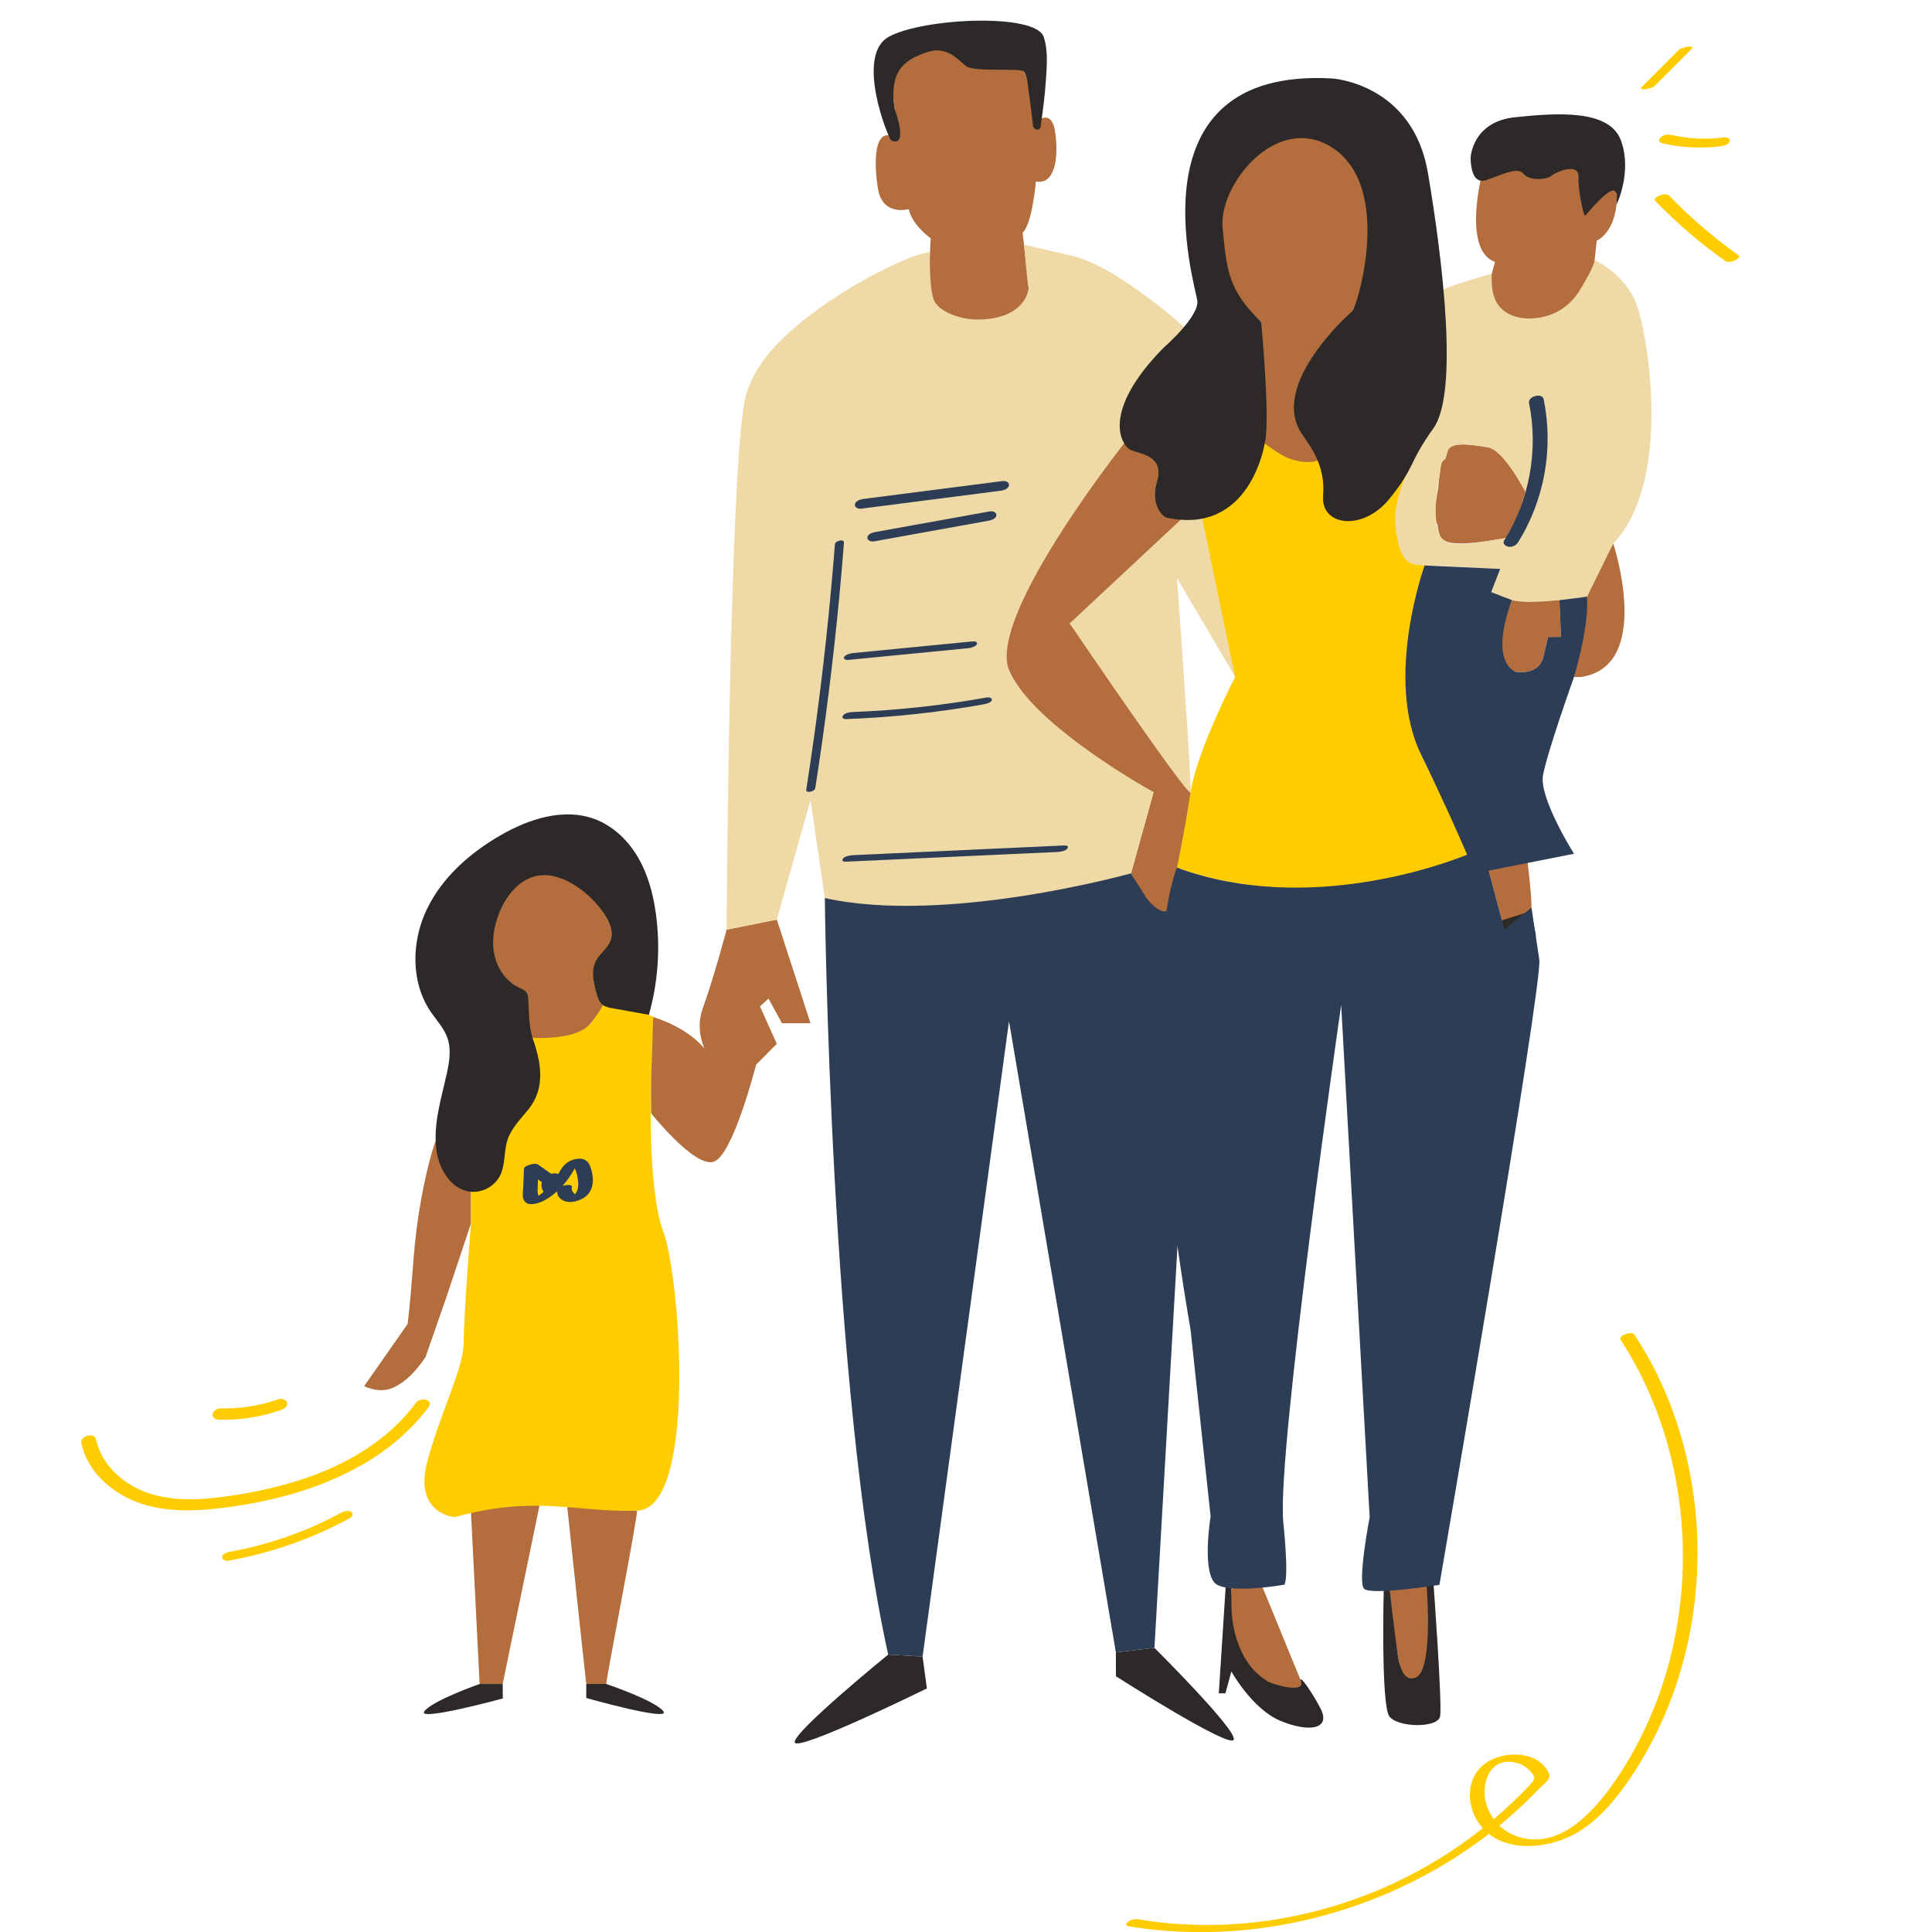 <?xml version="1.0" encoding="UTF-8"?><svg xmlns="http://www.w3.org/2000/svg" xmlns:xlink="http://www.w3.org/1999/xlink" contentScriptType="text/ecmascript" width="810" zoomAndPan="magnify" contentStyleType="text/css" viewBox="0 0 810 810" height="810" preserveAspectRatio="xMidYMid meet" version="1.0"><defs><clipPath id="clip-0"><path d="M 34.043 19.23 L 729.227 19.23 L 729.227 810 L 34.043 810 Z M 34.043 19.23 " clip-rule="nonzero"/></clipPath></defs><path fill="rgb(70.589%, 43.14%, 24.309%)" d="M 623.809 363.766 L 630.73 389.77 C 630.73 389.77 640.742 383.156 641.816 382 C 642.895 380.848 640.348 360.746 640.348 360.746 Z M 633.938 251.617 L 632.996 254.117 C 632.996 254.117 620.559 281.32 635.246 281.656 C 635.246 281.656 645.16 283.551 647.102 275.301 C 649.043 267.051 649.043 267.051 649.043 267.051 L 654.461 267.293 L 653.801 251.617 Z M 589.484 705.586 C 593.188 708.051 598.953 704.355 598.953 698.594 C 598.953 692.832 598.953 664.457 598.953 664.457 L 582.488 664.457 C 582.488 664.457 585.781 703.117 589.484 705.586 Z M 516.258 664.457 L 516.273 667.57 C 516.273 667.57 513.773 689.336 517.25 695.43 C 525.59 710.027 547.793 710.473 547.793 710.473 L 528.914 664.457 Z M 676.375 227.871 C 676.375 227.871 661.828 244.941 663.656 251.617 C 665.477 258.289 659.918 283.816 659.918 283.816 L 662.953 283.816 C 693.301 279.227 676.375 227.871 676.375 227.871 Z M 634.418 225.301 C 635.582 225.688 636.996 217.652 637.867 211.801 C 638.941 208.676 639.602 206.289 639.602 206.289 C 639.602 206.289 630.547 188.566 623.852 187.531 C 617.152 186.508 608.172 184.82 606.906 189.188 C 606.906 189.188 606.527 190.402 605.98 192.352 C 604.914 192.957 604.219 193.781 604.07 194.922 C 604.07 194.922 603.41 199.336 602.93 204.875 C 601.805 210.645 601.145 216.438 602.277 219.207 C 602.375 219.457 602.523 219.688 602.691 219.91 C 602.922 222.199 603.352 224.109 604.07 225.301 C 607.719 231.367 632.598 224.695 634.418 225.301 Z M 669.445 100.906 C 669.445 100.906 678.457 97.27 677.887 80.324 C 677.887 80.324 673.91 72.883 670.203 82.555 C 666.508 92.227 662.797 83.664 663.723 78.66 C 664.648 73.66 662.488 67.66 662.488 67.66 C 662.488 67.66 655.023 70.008 649.16 69.32 C 649.16 69.32 646.141 76.324 640.586 70.66 C 635.039 64.988 621.164 73.66 621.164 73.66 C 621.164 73.66 613.176 104.973 626.785 109.801 L 625.469 114.684 C 625.469 114.684 610.082 136.109 627.348 137.227 C 643.199 138.25 651.328 132.199 651.328 132.199 C 651.328 132.199 662.301 134.234 664.457 131.562 C 666.617 128.902 669.445 100.906 669.445 100.906 Z M 538.707 57.508 C 538.707 57.508 512.477 59.684 511.477 87.754 C 509.996 129.266 526.602 132.637 528.766 135.043 C 528.766 135.043 528.363 181.547 524.047 188.887 C 524.047 188.887 543.891 195.344 547.348 194.914 C 550.805 194.477 560.312 192.32 559.883 187.566 C 559.453 182.812 548.645 179.359 549.082 173.738 C 549.512 168.125 570.277 131.227 571.582 125.598 C 572.871 119.977 574.113 93.129 574.113 93.129 C 574.113 93.129 573.285 52.758 538.707 57.508 Z M 499.164 212.977 C 499.164 212.977 493.684 212.52 490.48 211.148 C 487.289 209.785 492.766 198.824 491.855 189.234 C 490.945 179.648 475.871 181.93 474.043 182.383 C 472.215 182.848 432.023 233.523 421.52 264.117 C 411.012 294.703 483.637 332.137 483.637 332.137 L 474.16 366.16 L 486.043 387.125 C 491.789 387.125 499.34 342.652 499.164 332.137 C 498.992 321.344 450.344 263.547 448.469 261.371 C 468.562 250.414 499.164 212.977 499.164 212.977 Z M 431.328 119.406 L 428.738 97.559 C 432.816 93.863 434.289 76.09 434.289 76.09 C 442.066 77.57 443.922 66.832 442.441 55.723 C 440.961 44.621 434.289 51.285 434.289 51.285 C 434.289 51.285 432.816 44.996 431.328 35.371 C 429.848 25.75 423.555 27.957 412.07 28.703 C 400.594 29.438 403.551 17.219 386.145 19.816 C 368.742 22.41 375.961 50.195 376.148 51.285 C 377.027 56.246 374.891 57.477 374.891 57.477 C 366.699 53.211 366.184 67.023 368.062 78.969 C 369.938 90.902 381.012 87.68 381.012 87.68 C 382.418 94.457 390.199 99.891 390.199 99.891 C 390.199 99.891 389.48 111.254 389.48 121.629 C 389.48 131.992 402.816 134.953 402.816 134.953 C 432.816 136.434 431.328 119.406 431.328 119.406 Z M 245.793 706.023 C 245.793 706.023 254.191 708.711 254.191 706.023 C 254.191 703.34 267.074 637.848 267.074 633.367 C 267.074 633.367 247.469 631.977 237.398 627.91 C 237.398 627.91 244.676 696.395 245.793 706.023 Z M 201.082 706.023 L 210.75 706.023 L 226.863 627.91 C 226.863 627.91 200.703 631.129 197.477 634.344 Z M 197.477 485.168 C 192.531 483.457 189.637 474.934 184.551 473.906 C 180.129 482.48 176.754 500.953 175.316 510.492 C 173.074 525.324 172.793 540.258 170.891 555.078 L 152.652 581.16 C 152.652 581.16 158.695 584.266 164.211 582.035 C 169.734 579.805 174.355 575.008 178.41 568.941 L 187.074 544.094 L 197.477 512.898 C 197.477 512.898 197.477 485.168 197.477 485.168 Z M 304.609 389.77 C 304.609 389.77 299.605 408.906 294.719 422.484 C 292.27 429.273 293.496 435.246 295.328 439.531 C 286.762 429.57 272.723 426.082 272.723 426.082 L 272.98 466.758 C 272.98 466.758 290.914 489.301 299.059 487.125 C 307.211 484.953 316.996 446.383 316.996 446.383 L 325.684 437.629 L 318.625 421.941 L 322.211 418.684 L 327.859 429.008 L 339.816 429.008 L 325.684 385.543 Z M 223.762 436.613 L 218.754 424.773 L 220.125 417.031 C 211.789 415.965 205.094 398.355 205.094 398.355 C 201.445 368.309 221.945 365.574 221.945 365.574 C 241.531 363.754 247.453 378.781 252.465 376.957 C 257.477 375.137 257.477 395.176 257.477 395.176 C 257.477 395.176 248.816 402.004 248.816 408.84 C 248.816 415.664 252.918 421.586 252.918 421.586 C 240.625 443.449 223.762 436.613 223.762 436.613 " fill-opacity="1" fill-rule="nonzero"/><g clip-path="url(#clip-0)"><path fill="rgb(100%, 79.999%, 0%)" d="M 252.879 419.949 C 252.879 419.949 252.969 419.973 253.133 420.016 C 253.043 419.898 252.879 419.949 252.879 419.949 Z M 272.98 453.055 C 272.98 453.055 273.848 427.926 273.848 426.52 C 273.848 425.215 255.5 420.602 253.133 420.016 C 253.367 420.312 253.094 421.789 248.074 428.578 C 241.121 437.969 216.402 434.629 216.402 434.629 C 203.098 431.629 197.477 446.383 197.477 446.383 L 197.477 512.898 C 197.477 512.898 194.41 551.113 194.41 562.445 C 194.41 573.77 185.594 589.508 179.301 612.164 C 173 634.812 190.629 636.078 190.629 636.078 C 224.625 626.637 241.625 634.184 267.074 633.367 C 292.52 632.547 285.059 534.754 278.141 516.504 C 271.211 498.25 272.98 453.055 272.98 453.055 Z M 728.938 107.082 C 718.43 99.59 708.621 91.16 699.641 81.895 C 698.32 80.523 692.531 82.746 693.91 84.176 C 702.891 93.441 712.699 101.871 723.207 109.363 C 724.316 110.148 726.07 109.734 727.227 109.27 C 727.699 109.082 730.004 107.84 728.938 107.082 Z M 174.508 587.996 C 162.598 604.098 144.895 614.305 126.082 620.398 C 116.641 623.449 106.898 625.605 97.086 627.051 C 85.484 628.754 73.105 629.812 61.82 625.852 C 51.574 622.25 42.578 614.273 40.219 603.379 C 39.594 600.434 33.449 602.031 34.094 605.016 C 36.293 615.23 43.891 623.117 52.98 627.797 C 64.086 633.5 77.117 633.879 89.297 632.633 C 111.035 630.383 133.41 624.852 152.422 613.785 C 162.961 607.652 172.398 599.766 179.676 589.922 C 182.004 586.773 176.25 585.641 174.508 587.996 Z M 91.992 595.219 C 100.766 595.434 109.578 594.047 117.871 591.145 C 119.113 590.715 120.758 589.656 120.336 588.086 C 119.949 586.641 117.906 586.234 116.664 586.664 C 108.859 589.391 100.73 590.664 92.461 590.465 C 91.082 590.426 89.246 591.566 89.105 593.039 C 88.965 594.691 90.703 595.188 91.992 595.219 Z M 689.621 37.449 C 690.438 37.355 691.25 37.184 692.008 36.902 C 692.59 36.688 693.293 36.457 693.738 36.008 C 698.93 30.816 704.125 25.637 709.316 20.445 C 710.258 19.512 708.473 19.484 707.902 19.543 C 707.082 19.633 706.273 19.809 705.512 20.09 C 704.934 20.305 704.23 20.535 703.785 20.98 C 698.59 26.172 693.398 31.355 688.207 36.547 C 687.262 37.488 689.051 37.504 689.621 37.449 Z M 147.152 633.828 C 145.895 632.988 143.945 633.707 142.797 634.336 C 128.391 642.145 112.715 647.641 96.59 650.543 C 95.441 650.75 93.297 651.312 93.141 652.766 C 92.984 654.141 94.828 654.504 95.852 654.32 C 113.688 651.113 130.754 645.129 146.691 636.492 C 147.75 635.922 148.285 634.582 147.152 633.828 Z M 696.145 57.684 C 695.211 58.594 695.465 59.723 696.773 60.031 C 704.941 61.922 713.402 62.344 721.719 61.285 C 722.902 61.129 724.926 60.5 725.176 59.113 C 725.441 57.715 723.383 57.527 722.488 57.641 C 715.129 58.582 707.711 58.195 700.484 56.516 C 699.047 56.188 697.211 56.648 696.145 57.684 Z M 626.258 762.688 C 628.992 760.367 631.672 757.977 634.262 755.48 C 637.137 752.703 640.297 749.875 642.754 746.711 C 643.844 745.297 642.734 743.906 641.645 742.66 C 640.785 741.668 639.734 740.816 638.586 740.188 C 636.195 738.883 633.211 738.289 630.516 738.801 C 623.926 740.047 621.707 748.066 622.578 753.828 C 623.074 757.117 624.379 760.117 626.258 762.688 Z M 691.805 570.52 C 708.785 601.848 714.781 638.625 710.211 673.863 C 707.91 691.617 702.883 709.035 695.125 725.188 C 691.332 733.098 686.875 740.719 681.824 747.891 C 676.316 755.695 669.941 763.012 661.723 768.035 C 650.93 774.641 634.293 776.832 624.223 768.879 C 610.48 779.484 595.281 788.188 579.246 794.82 C 545.949 808.59 508.871 813.477 473.25 807.621 C 471.953 807.406 471.867 806.629 472.77 805.82 C 473.789 804.895 475.762 804.441 477.102 804.664 C 481.121 805.324 485.156 805.863 489.207 806.25 C 521.566 809.367 554.605 803.324 584.059 789.684 C 597.465 783.484 610.105 775.668 621.66 766.473 C 620.078 764.707 618.723 762.621 617.723 760.125 C 615.066 753.523 615.855 745.32 621.387 740.41 C 626.414 735.957 634.27 734.559 640.652 736.352 C 643.539 737.164 646.293 738.793 648.051 741.254 C 648.863 742.387 650.004 744.016 649.477 745.363 C 648.879 746.867 646.457 748.695 645.348 749.859 C 640.098 755.383 634.484 760.555 628.598 765.391 C 630.711 767.41 633.258 768.996 636.152 769.953 C 654.121 775.898 668.633 759.141 677.582 746 C 695.863 719.152 705.238 686.527 705.547 654.148 C 705.859 621.688 697.176 589.012 679.449 561.699 C 678.285 559.898 684.246 557.996 685.18 559.438 C 687.527 563.047 689.754 566.734 691.805 570.52 Z M 493.449 363.766 C 493.449 363.766 496.418 349.867 499.164 332.137 C 501.902 314.414 517.867 283.816 517.867 283.816 C 506.473 262.199 504.012 217.297 504.012 217.297 C 517.059 212.035 525.113 181.82 525.113 181.82 C 525.113 181.82 534.77 190.277 541.105 192.434 C 554.715 197.09 559.883 187.566 559.883 187.566 C 559.883 187.566 553.316 204.195 565.34 209.289 C 577.371 214.391 592.891 171.438 592.891 171.438 C 592.891 171.438 606.246 161.578 602.449 181.82 C 598.656 202.074 590.031 233.938 590.031 233.938 L 602.449 238.359 C 585.762 266.836 595.727 316.191 595.727 316.191 L 615.977 357.953 C 550.148 387.066 493.449 363.766 493.449 363.766 " fill-opacity="1" fill-rule="nonzero"/></g><path fill="rgb(93.729%, 85.1%, 65.099%)" d="M 517.867 283.816 L 493.449 242.32 C 493.449 242.32 499.742 329.07 499.164 332.137 C 498.578 335.215 448.469 261.371 448.469 261.371 L 495.012 217.902 L 504.012 217.297 Z M 483.637 332.137 L 474.16 366.16 C 383.219 400.879 345.82 376.512 345.82 376.512 L 339.816 335.469 L 325.684 385.543 L 304.609 389.77 C 304.609 389.77 305.73 203.445 312.074 168.594 C 312.355 167.023 312.77 165.473 313.273 163.957 C 317.273 151.914 326.934 142.293 336.59 134.508 C 347.516 125.703 359.809 118.199 372.438 112.105 C 375.719 110.52 379.051 109.031 382.426 107.652 C 382.797 107.5 389.898 105.27 389.891 105.789 C 389.875 106.203 389.867 106.617 389.859 107.031 C 389.801 110.922 389.867 114.824 390.223 118.703 C 390.406 120.742 390.645 122.82 391.207 124.801 C 391.926 127.348 393.695 128.953 395.938 130.281 C 400.988 133.273 406.992 134.316 412.797 133.871 C 418.371 133.441 424.215 131.895 428.07 127.59 C 429.234 126.281 430.195 124.754 430.789 123.09 C 430.965 122.594 431.492 121.379 431.219 120.836 C 430.879 120.148 429.336 102.625 429.336 102.625 L 449.223 107.195 C 469.09 111.668 499.164 139.523 499.164 139.523 C 499.164 139.523 481.832 160.676 477.598 165.676 C 473.367 170.68 475.68 181.82 475.68 181.82 L 474.043 182.383 C 474.043 182.383 413.07 258.379 423.184 281.375 C 433.297 304.371 483.637 332.137 483.637 332.137 Z M 637.867 211.801 C 635.484 219.16 632.203 225.984 631.035 225.598 C 629.887 225.219 631.375 225.582 630.242 225.762 C 627.406 226.227 624.57 226.73 621.715 227.117 C 617.07 227.746 607.934 229.68 604.375 225.566 C 603.457 224.516 603.039 223.133 602.73 221.777 C 600.988 214.074 602.352 206.047 603.715 198.277 C 604.094 196.137 603.898 193.535 605.98 192.352 C 606.527 190.402 606.906 189.188 606.906 189.188 C 608.172 184.82 617.152 186.508 623.852 187.531 C 630.547 188.566 639.602 206.289 639.602 206.289 C 639.602 206.289 638.941 208.676 637.867 211.801 Z M 686.297 128.027 C 681.641 114.992 668.543 109.008 668.543 109.008 C 668.484 111.699 663.145 120.32 662.562 121.297 C 658.379 128.363 651.922 132.539 643.719 133.398 C 636.742 134.145 629.051 131.879 626.488 124.695 C 625.355 121.52 625.363 118.059 625.395 114.684 C 623.758 115.238 605.203 120.488 605.195 121.527 C 605.195 121.527 604.973 148.098 604.973 148.098 C 604.871 153.727 602.391 159.422 600.855 164.777 C 599.109 170.828 597.332 176.871 595.512 182.895 C 591.305 196.867 582.48 209.371 585.566 224.582 C 586.184 227.621 587.16 232.277 589.293 234.656 C 591.18 236.766 594.668 237.062 597.281 237.078 C 604.094 237.121 628.961 238.516 628.961 238.516 L 625.188 248.262 C 625.188 248.262 627.215 250.297 635.344 251.918 C 643.465 253.547 665.375 250.18 665.375 250.18 L 676.375 227.871 C 701.156 201.793 690.953 141.07 686.297 128.027 " fill-opacity="1" fill-rule="nonzero"/><path fill="rgb(17.249%, 16.08%, 15.689%)" d="M 629.844 385.816 C 629.844 385.816 602.566 415.781 616.895 409.945 C 631.219 404.109 643.961 392.332 643.961 392.332 L 641.816 382 Z M 616.574 65.848 C 616.574 65.848 616.566 66.203 616.574 66.773 C 616.648 69.551 617.332 77.504 623.164 75.504 C 630.184 73.09 636.336 69.801 638.75 72.875 C 641.164 75.941 648.613 75.332 650.383 73.75 C 652.152 72.18 662.02 67.824 661.805 74.191 C 661.582 80.555 664.062 90.555 664.523 90.449 C 664.988 90.34 675.215 77.148 677.293 80.391 C 679.359 83.629 677.887 81.324 677.887 81.324 L 677.77 85.672 C 677.77 85.672 684.32 72.422 679.68 59.129 C 675.035 45.844 653.336 47.25 635.195 49.152 C 617.062 51.047 616.566 66.203 616.566 66.203 M 528.766 135.043 C 514.957 121.547 514.348 113.699 512.578 95.633 C 510.816 77.562 534.703 47.953 557.41 61.203 C 584.922 77.25 568.789 128.895 567.027 130.398 C 564.746 132.332 532.23 161.652 545.758 181.82 C 549.289 187.078 555.797 195.047 554.715 207.816 C 553.641 220.582 571.309 222.863 582.391 209.289 C 593.469 195.715 590.484 194.129 600.977 179.539 C 611.465 164.949 605.062 110.238 598.672 72.555 C 592.289 34.867 558.535 32.902 558.535 32.902 C 473.234 28.066 501.059 119.355 501.977 126.043 C 502.887 132.73 487.828 145.797 487.828 145.797 C 461.375 172.703 470.043 186.84 474.152 188.664 C 478.254 190.484 488.289 190.945 485.09 201.973 C 481.898 213 488.746 216.934 488.746 216.934 C 524.316 224.945 530.215 185.93 530.215 185.93 C 532.711 177.012 528.766 135.043 528.766 135.043 Z M 580.133 666.523 C 580.133 666.523 578.918 714.797 582.488 719.59 C 586.07 724.383 602.84 724.574 603.773 719.59 C 604.707 714.605 601.035 664.457 601.035 664.457 L 598.102 664.887 C 598.102 664.887 601.383 703.527 592.445 703.555 C 592.445 703.555 587.707 705.57 586.02 693.773 C 584.332 681.98 582.672 666.48 582.672 666.48 Z M 513.859 665.398 L 510.988 709.926 L 513.773 709.926 L 516.258 700.77 C 516.258 700.77 524.906 716.434 536.723 721.418 C 548.547 726.391 557.957 725.113 553.781 716.582 C 551.043 710.977 544.062 700.562 545.484 705.207 C 546.934 709.926 533.941 706.43 531.453 704.902 C 528.535 703.098 525.914 700.77 523.84 698 C 520.043 692.934 517.887 686.73 516.902 680.477 C 516.48 677.781 516.273 675.043 516.273 672.316 L 516.258 665.746 Z M 375.117 45.789 C 372.402 28.578 380.324 24.816 388.625 21.891 C 396.93 18.957 401.875 25.246 405.031 27.734 C 408.199 30.215 426.961 28.555 428.969 29.809 C 430.781 30.941 430.953 36.496 431.246 38.301 C 431.996 42.945 432.492 47.621 433.039 52.293 C 433.09 52.699 433.145 53.121 433.359 53.469 C 434.09 54.648 435.637 54.574 436.148 53.625 C 436.402 53.152 436.371 52.227 436.453 51.699 C 437.355 45.797 438.066 39.852 438.473 33.887 C 438.875 27.977 439.504 21.164 437.57 15.445 C 434.164 5.336 386.84 7.523 372.594 15.445 C 358.348 23.363 372.57 58.484 373.703 58.938 C 381.168 61.949 375.117 45.789 375.117 45.789 Z M 467.832 692.766 L 467.859 702.777 C 467.859 702.777 515.602 733.285 517.25 729.402 C 518.902 725.508 484.008 690.891 484.008 690.891 Z M 372.379 693.691 C 372.379 693.691 332.152 726.426 333.211 730.516 C 334.27 734.609 388.602 707.887 388.602 707.887 L 386.801 694.543 Z M 245.793 706.023 L 245.793 711.887 C 245.793 711.887 281.652 722.004 278.082 717.434 C 274.516 712.852 254.191 706.023 254.191 706.023 Z M 201.082 706.023 C 201.082 706.023 181.508 712.852 177.938 717.434 C 174.375 722.004 210.805 712.094 210.805 712.094 L 210.75 706.023 Z M 223.762 436.613 C 223.762 436.613 223.902 436.977 224.109 437.629 C 227.137 447.102 228.195 456.664 221.723 464.875 C 218.453 469.008 214.469 472.809 212.809 477.801 C 211.18 482.68 211.957 488.227 209.672 492.828 C 207.367 497.5 201.852 500.367 196.699 499.566 C 189.184 498.41 184.371 490.613 183.129 483.117 C 181.312 472.09 184.906 460.996 187.324 450.086 C 188.406 445.184 189.242 439.977 187.605 435.23 C 186.156 431.016 182.941 427.699 180.453 423.996 C 172.184 411.664 172.488 394.852 178.855 381.43 C 185.223 368.004 196.891 357.68 209.758 350.25 C 221.738 343.32 236.375 338.57 249.348 343.406 C 257.121 346.305 263.43 352.438 267.578 359.621 C 271.738 366.805 273.879 374.988 275.004 383.215 C 276.914 397.301 275.906 411.781 272.043 425.469 C 266.926 424.543 261.809 423.617 256.691 422.691 C 255.234 422.438 253.715 422.145 252.57 421.211 C 251.199 420.098 250.637 418.301 250.148 416.609 C 248.852 412.062 247.66 406.969 249.875 402.789 C 251.531 399.664 254.871 397.555 256.055 394.223 C 257.383 390.445 255.539 386.305 253.273 383.008 C 250.133 378.438 246.09 374.484 241.449 371.441 C 236.746 368.367 231.098 366.188 225.551 367.121 C 217.984 368.402 212.441 375.137 209.508 382.223 C 207.191 387.793 206.043 393.992 207.191 399.91 C 208.352 405.828 212.031 411.418 217.48 414.004 C 218.742 414.598 220.176 415.113 220.887 416.312 C 221.367 417.121 221.422 418.098 221.473 419.023 C 221.797 425.016 221.656 431.305 223.902 436.977 " fill-opacity="1" fill-rule="nonzero"/><path fill="rgb(17.65%, 23.92%, 33.73%)" d="M 659.918 283.816 C 659.918 283.816 666.293 263.043 665.375 250.18 L 653.801 251.617 L 654.461 267.086 L 649.043 267.051 C 649.043 267.051 649.043 267.051 647.102 275.301 C 645.16 283.551 635.246 281.656 635.246 281.656 C 623.973 275.477 633.938 251.617 633.938 251.617 L 625.188 248.262 L 628.961 238.516 L 597.281 237.078 C 597.281 237.078 580.23 284.246 595.727 316.191 C 605.246 335.816 611.594 350.156 615.094 358.324 C 607.352 361.492 548.605 384.066 493.449 363.766 C 493.449 363.766 491.078 369.012 489.027 382 C 489.027 382 486.043 383.328 480.66 376.512 L 474.16 366.16 C 474.16 366.16 396.914 387.824 345.82 376.512 C 345.82 376.512 347.902 583.352 372.379 693.691 L 386.801 694.543 L 423.035 428.156 L 467.832 692.766 L 484.008 690.891 L 493.664 522.445 C 495.211 533.465 497.031 545.152 499.164 557.594 L 507.551 635.738 C 507.551 635.738 503.465 660.82 510.367 664.457 C 517.273 668.086 538.02 664.457 538.02 664.457 C 538.02 664.457 540.84 666.77 538.02 637.996 C 535.199 609.223 562.289 421.359 562.289 421.359 L 574.238 636.078 C 574.238 636.078 569.062 663.109 571.879 666.066 C 574.699 669.027 603.484 664.457 603.484 664.457 C 603.484 664.457 646.902 412.328 645.363 402.332 C 644.812 398.703 642.082 380.527 642.082 380.527 L 630.73 389.77 L 624.148 365.02 L 659.918 357.953 C 659.918 357.953 645.191 334.625 646.91 325.055 C 648.625 315.473 659.918 283.816 659.918 283.816 Z M 632.473 229.227 C 634.062 229.465 635.641 228.664 636.469 227.344 C 647.555 209.578 651.387 187.879 647.191 167.379 C 646.613 164.52 640.461 166.098 641.059 169.027 C 645.102 188.789 641.125 210.023 630.59 226.621 C 629.754 227.945 631.332 229.055 632.473 229.227 Z M 242.625 487.852 C 243.105 487.711 242.898 487.738 242.625 487.852 Z M 242.41 495.855 C 242.285 493.945 241.879 491.605 240.969 489.871 C 240.93 489.938 240.887 489.984 240.855 490.051 C 239.398 492.656 237.777 495.027 235.828 497.176 C 237.703 496.605 240.07 496.633 239.781 497.672 C 239.523 498.625 239.887 499.582 240.59 500.25 C 240.766 500.426 240.945 500.551 241.137 500.664 C 241.492 500.145 241.84 499.523 241.898 499.398 C 242.359 498.27 242.484 497.07 242.41 495.855 Z M 240.664 501.277 C 240.508 501.328 240.383 501.367 240.426 501.41 C 240.465 501.449 240.559 501.383 240.664 501.277 Z M 227.898 499.656 C 227.047 498.473 226.824 497.02 227.188 495.672 C 226.641 495.277 226.094 494.887 225.559 494.5 C 225.5 495.895 225.441 497.301 225.391 498.707 C 225.352 499.723 225.441 500.477 225.789 501.309 C 226.02 501.152 226.262 501.004 226.492 500.84 C 226.988 500.477 227.426 500.055 227.898 499.656 Z M 247.348 488.77 C 249.09 493.184 249.43 499.027 245.055 501.996 C 242.75 503.559 239.199 504.574 236.496 503.484 C 234.77 502.797 233.473 501.242 233.57 499.426 C 233.422 499.566 233.289 499.715 233.133 499.848 C 231.496 501.242 229.676 502.582 227.742 503.535 C 225.715 504.523 221.695 505.848 219.969 503.684 C 218.742 502.145 219.281 499.656 219.355 497.871 C 219.457 495.316 219.562 492.762 219.66 490.207 C 219.703 489.125 221.148 488.637 222.012 488.348 C 223.004 488.02 224.648 487.613 225.598 488.281 C 227.277 489.457 228.957 490.629 230.633 491.797 C 230.793 491.902 230.949 492.02 231.105 492.125 C 231.594 492.02 232.074 491.938 232.535 491.918 C 232.891 491.902 233.602 491.992 234.023 492.25 C 234.43 491.562 234.828 490.879 235.258 490.191 C 236.754 487.805 238.91 486.316 241.738 485.867 C 244.328 485.473 246.371 486.289 247.348 488.77 Z M 353.375 360.051 C 352.73 361.16 353.93 361.293 354.875 361.25 C 384.41 359.895 413.938 358.547 443.465 357.191 C 444.59 357.133 446.93 356.754 447.559 355.672 C 448.203 354.57 447.012 354.43 446.062 354.473 C 416.527 355.828 386.996 357.184 357.469 358.539 C 356.344 358.59 354.004 358.969 353.375 360.051 Z M 353.367 300.082 C 352.75 301.23 353.906 301.527 354.922 301.488 C 374.172 300.742 393.34 298.695 412.301 295.312 C 413.129 295.164 415.797 294.594 415.84 293.438 C 415.891 292.23 414.121 292.336 413.293 292.484 C 394.828 295.777 376.191 297.801 357.445 298.52 C 356.289 298.562 353.996 298.934 353.367 300.082 Z M 356.387 276.598 C 372.949 274.98 389.504 273.367 406.059 271.746 C 406.969 271.656 409.43 271.02 409.605 269.887 C 409.805 268.656 407.734 268.91 407.066 268.977 C 390.512 270.598 373.949 272.219 357.395 273.828 C 356.496 273.922 354.023 274.559 353.848 275.691 C 353.656 276.93 355.727 276.664 356.387 276.598 Z M 417.734 216.059 C 417.875 214.66 416.07 214.207 414.996 214.398 C 399.027 217.273 383.062 220.16 367.102 223.035 C 365.922 223.25 363.82 223.82 363.664 225.316 C 363.523 226.715 365.332 227.168 366.41 226.977 C 382.375 224.094 398.336 221.219 414.301 218.34 C 415.484 218.125 417.574 217.555 417.734 216.059 Z M 361.176 213.25 C 380.648 210.742 400.129 208.238 419.602 205.734 C 420.809 205.586 422.875 204.891 423.023 203.422 C 423.176 201.973 421.371 201.551 420.262 201.691 C 400.789 204.195 381.316 206.703 361.836 209.207 C 360.629 209.363 358.562 210.051 358.414 211.527 C 358.266 212.977 360.066 213.398 361.176 213.25 Z M 351.863 250.363 C 349.309 277.203 345.953 303.91 341.809 330.434 C 341.57 331.941 337.766 332.727 338.023 331.09 C 339.195 323.566 340.312 316.035 341.363 308.48 C 345.059 281.855 347.945 255.066 350.043 228.168 C 350.16 226.688 353.973 225.77 353.832 227.508 C 353.238 235.137 352.582 242.758 351.863 250.363 " fill-opacity="1" fill-rule="nonzero"/></svg>